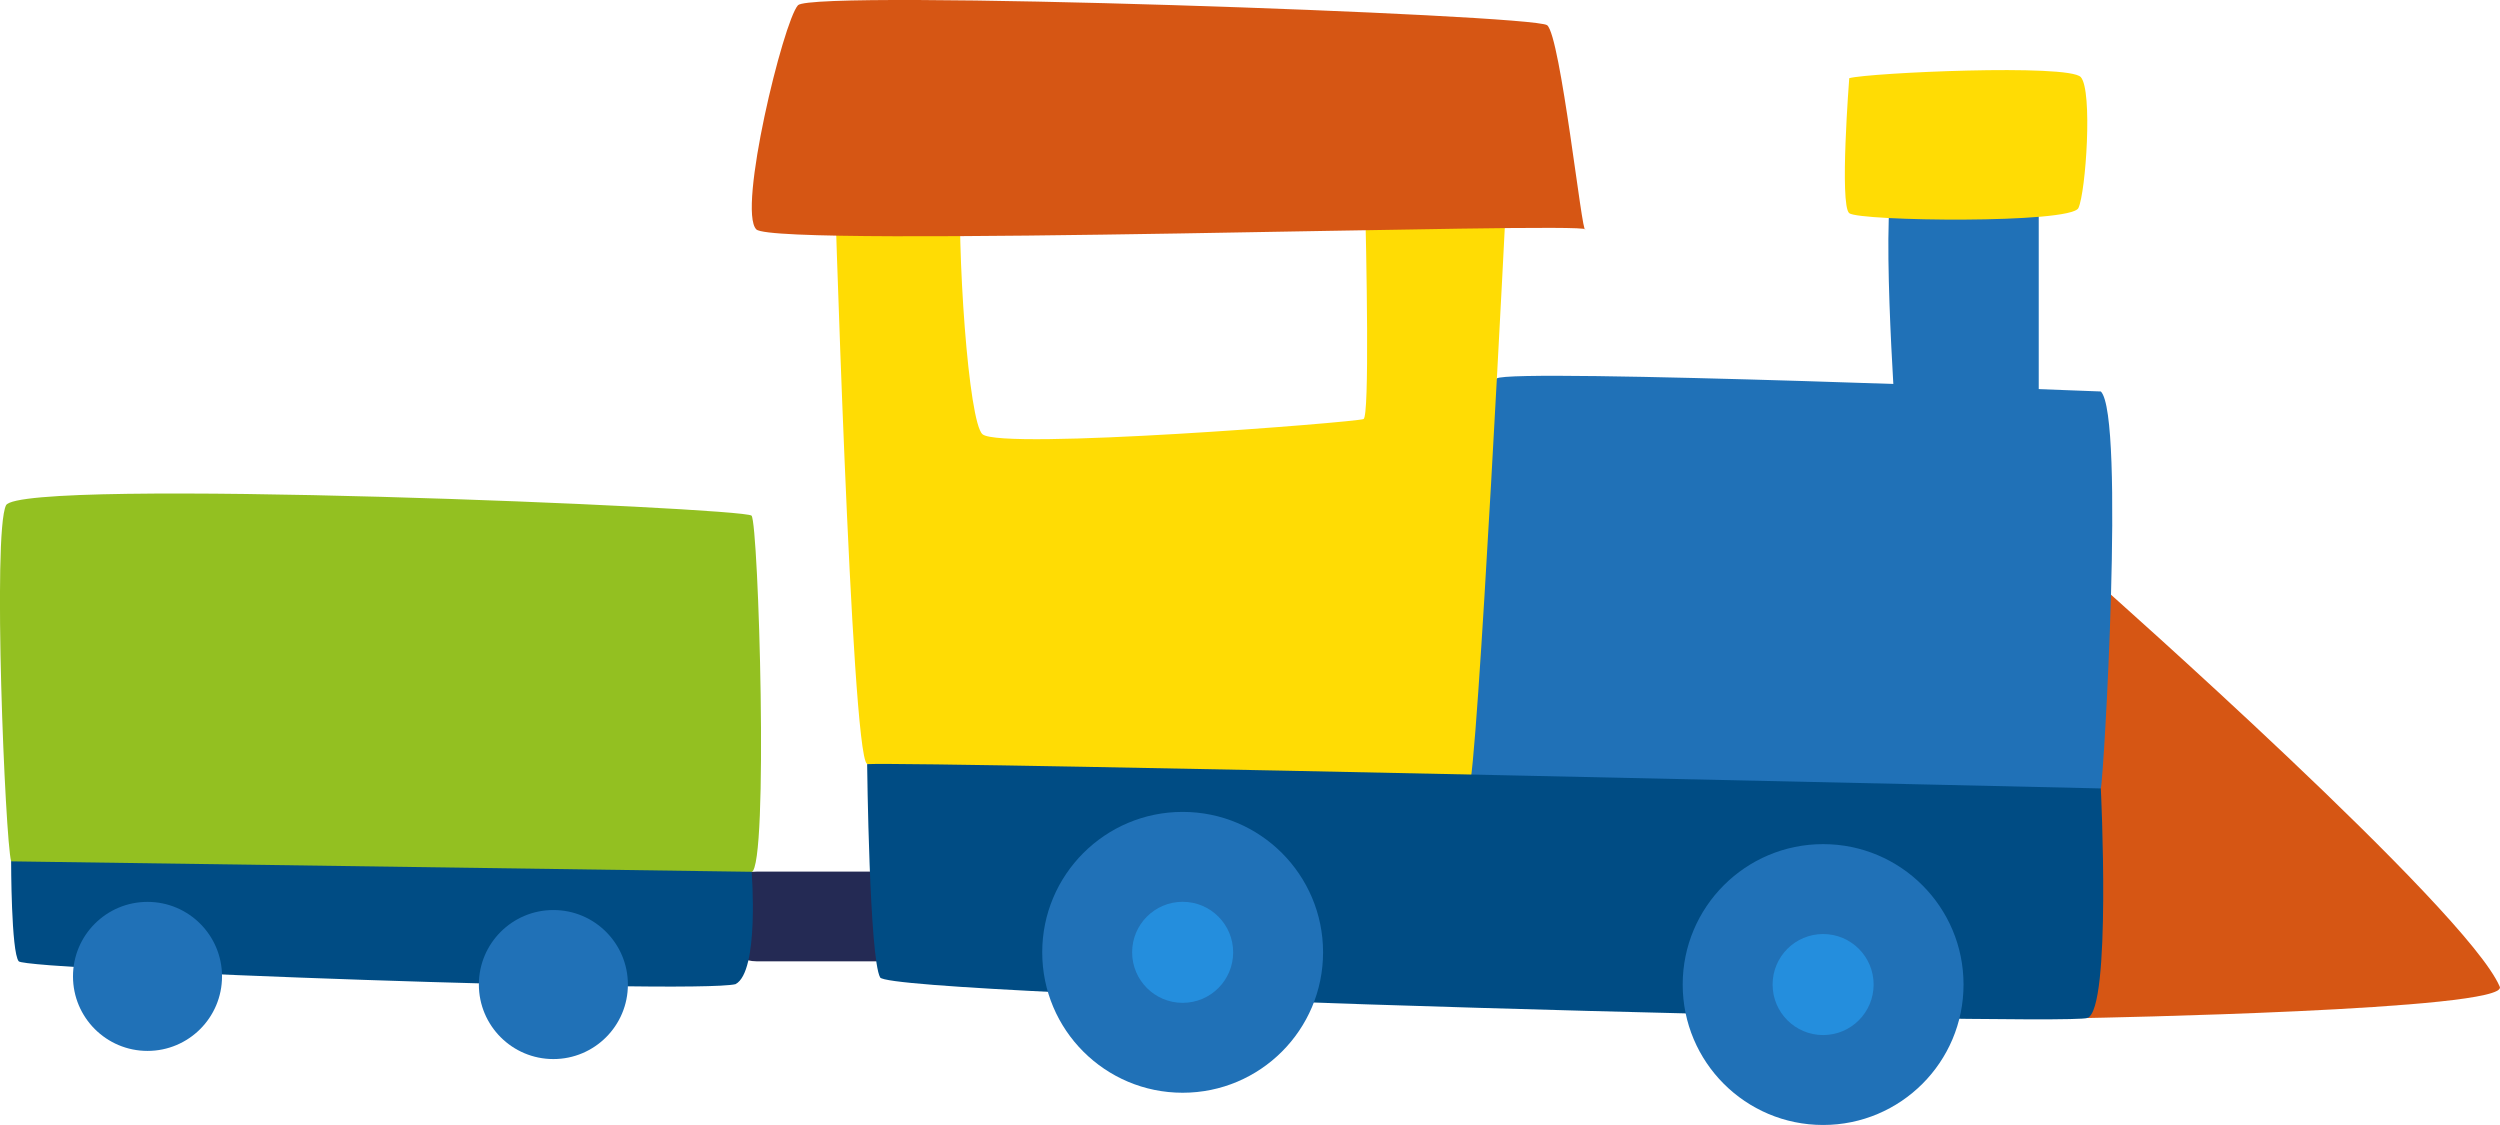 <svg xmlns="http://www.w3.org/2000/svg" width="328.12" height="147.65" viewBox="0 0 328.12 147.65">
  <defs>
    <style>
      .cls-1 {
        fill: #242a54;
      }

      .cls-2 {
        fill: #93c021;
      }

      .cls-3 {
        fill: #004c84;
      }

      .cls-4 {
        fill: #2071b7;
      }

      .cls-5 {
        fill: #d65614;
      }

      .cls-6 {
        fill: #ffdc04;
      }

      .cls-7 {
        fill: #248edd;
      }
    </style>
  </defs>
  <title>Asset 5toys1</title>
  <g id="Layer_2" data-name="Layer 2">
    <g id="Objects">
      <g>
        <rect id="_Rectangle_" data-name="&lt;Rectangle&gt;" class="cls-1" x="93.75" y="114.4" width="27.95" height="11.77" rx="5.53" ry="5.53"/>
        <g>
          <path id="_Path_" data-name="&lt;Path&gt;" class="cls-2" d="M.79,66.32c1.83-3.72,96.93.3,97.85,1.36s2.27,46.08,0,46.79-96.4,1.42-97.18-1.42S-1,69.94.79,66.32Z"/>
          <path id="_Path_2" data-name="&lt;Path&gt;" class="cls-3" d="M1.46,113.05s0,11.94,1,13.12,88.54,4.32,94.07,3c3.16-1.64,2.12-14.75,2.12-14.75Z"/>
          <circle id="_Path_3" data-name="&lt;Path&gt;" class="cls-4" cx="72.63" cy="129.22" r="9.78"/>
          <circle id="_Path_4" data-name="&lt;Path&gt;" class="cls-4" cx="19.36" cy="128.15" r="9.78"/>
        </g>
        <g>
          <path id="_Path_5" data-name="&lt;Path&gt;" class="cls-5" d="M275.73,76.87s48.11,42.57,52.36,52.64c1.3,3.09-54.13,4.1-54.13,4.1S274.31,78.46,275.73,76.87Z"/>
          <path id="_Path_6" data-name="&lt;Path&gt;" class="cls-4" d="M248.79,55s-2.13-29.85,0-32,18.79,0,18.79,0V58.11Z"/>
          <path id="_Path_7" data-name="&lt;Path&gt;" class="cls-4" d="M275.73,51.38s-77.41-3.07-79.29-1.71-6.84,52.39-3.65,53.81,82.58,1.06,82.94,0S278.92,54.57,275.73,51.38Z"/>
          <path id="_Path_8" data-name="&lt;Path&gt;" class="cls-6" d="M242.71,10.26s-1.3,16.66,0,17.72,29.11,1.41,30.08-.68,1.89-15.41.31-17.18S245.3,9.55,242.71,10.26Z"/>
          <g id="_Group_" data-name="&lt;Group&gt;">
            <path id="_Path_9" data-name="&lt;Path&gt;" class="cls-6" d="M179.11,23.84c.25,10.31.65,30.84-.15,31.16-1.06.43-47.49,4.1-50,2-1.84-1.52-3.44-24.24-2.86-34.91l-16.64-.54s2.26,77.27,4.32,78.69,77.91,3.9,79,3.19,5-79,5-79Z"/>
          </g>
          <path id="_Path_10" data-name="&lt;Path&gt;" class="cls-5" d="M104.73.69c1.93-2.13,96.56,1.21,98.33,2.62s4.61,27.86,5,26.8-106.28,2.48-108.79,0S102.81,2.82,104.73.69Z"/>
          <path id="_Path_11" data-name="&lt;Path&gt;" class="cls-3" d="M113.81,100.29s.29,25.52,1.71,28,155.25,6.38,158.44,5.32,1.77-30.13,1.77-30.13S121.32,99.94,113.81,100.29Z"/>
          <circle id="_Path_12" data-name="&lt;Path&gt;" class="cls-4" cx="155.22" cy="124.99" r="18.43"/>
          <circle id="_Path_13" data-name="&lt;Path&gt;" class="cls-7" cx="155.22" cy="124.99" r="6.63"/>
          <circle id="_Path_14" data-name="&lt;Path&gt;" class="cls-4" cx="239.28" cy="129.22" r="18.43"/>
          <circle id="_Path_15" data-name="&lt;Path&gt;" class="cls-7" cx="239.28" cy="129.22" r="6.63"/>
        </g>
      </g>
    </g>
  </g>
</svg>
